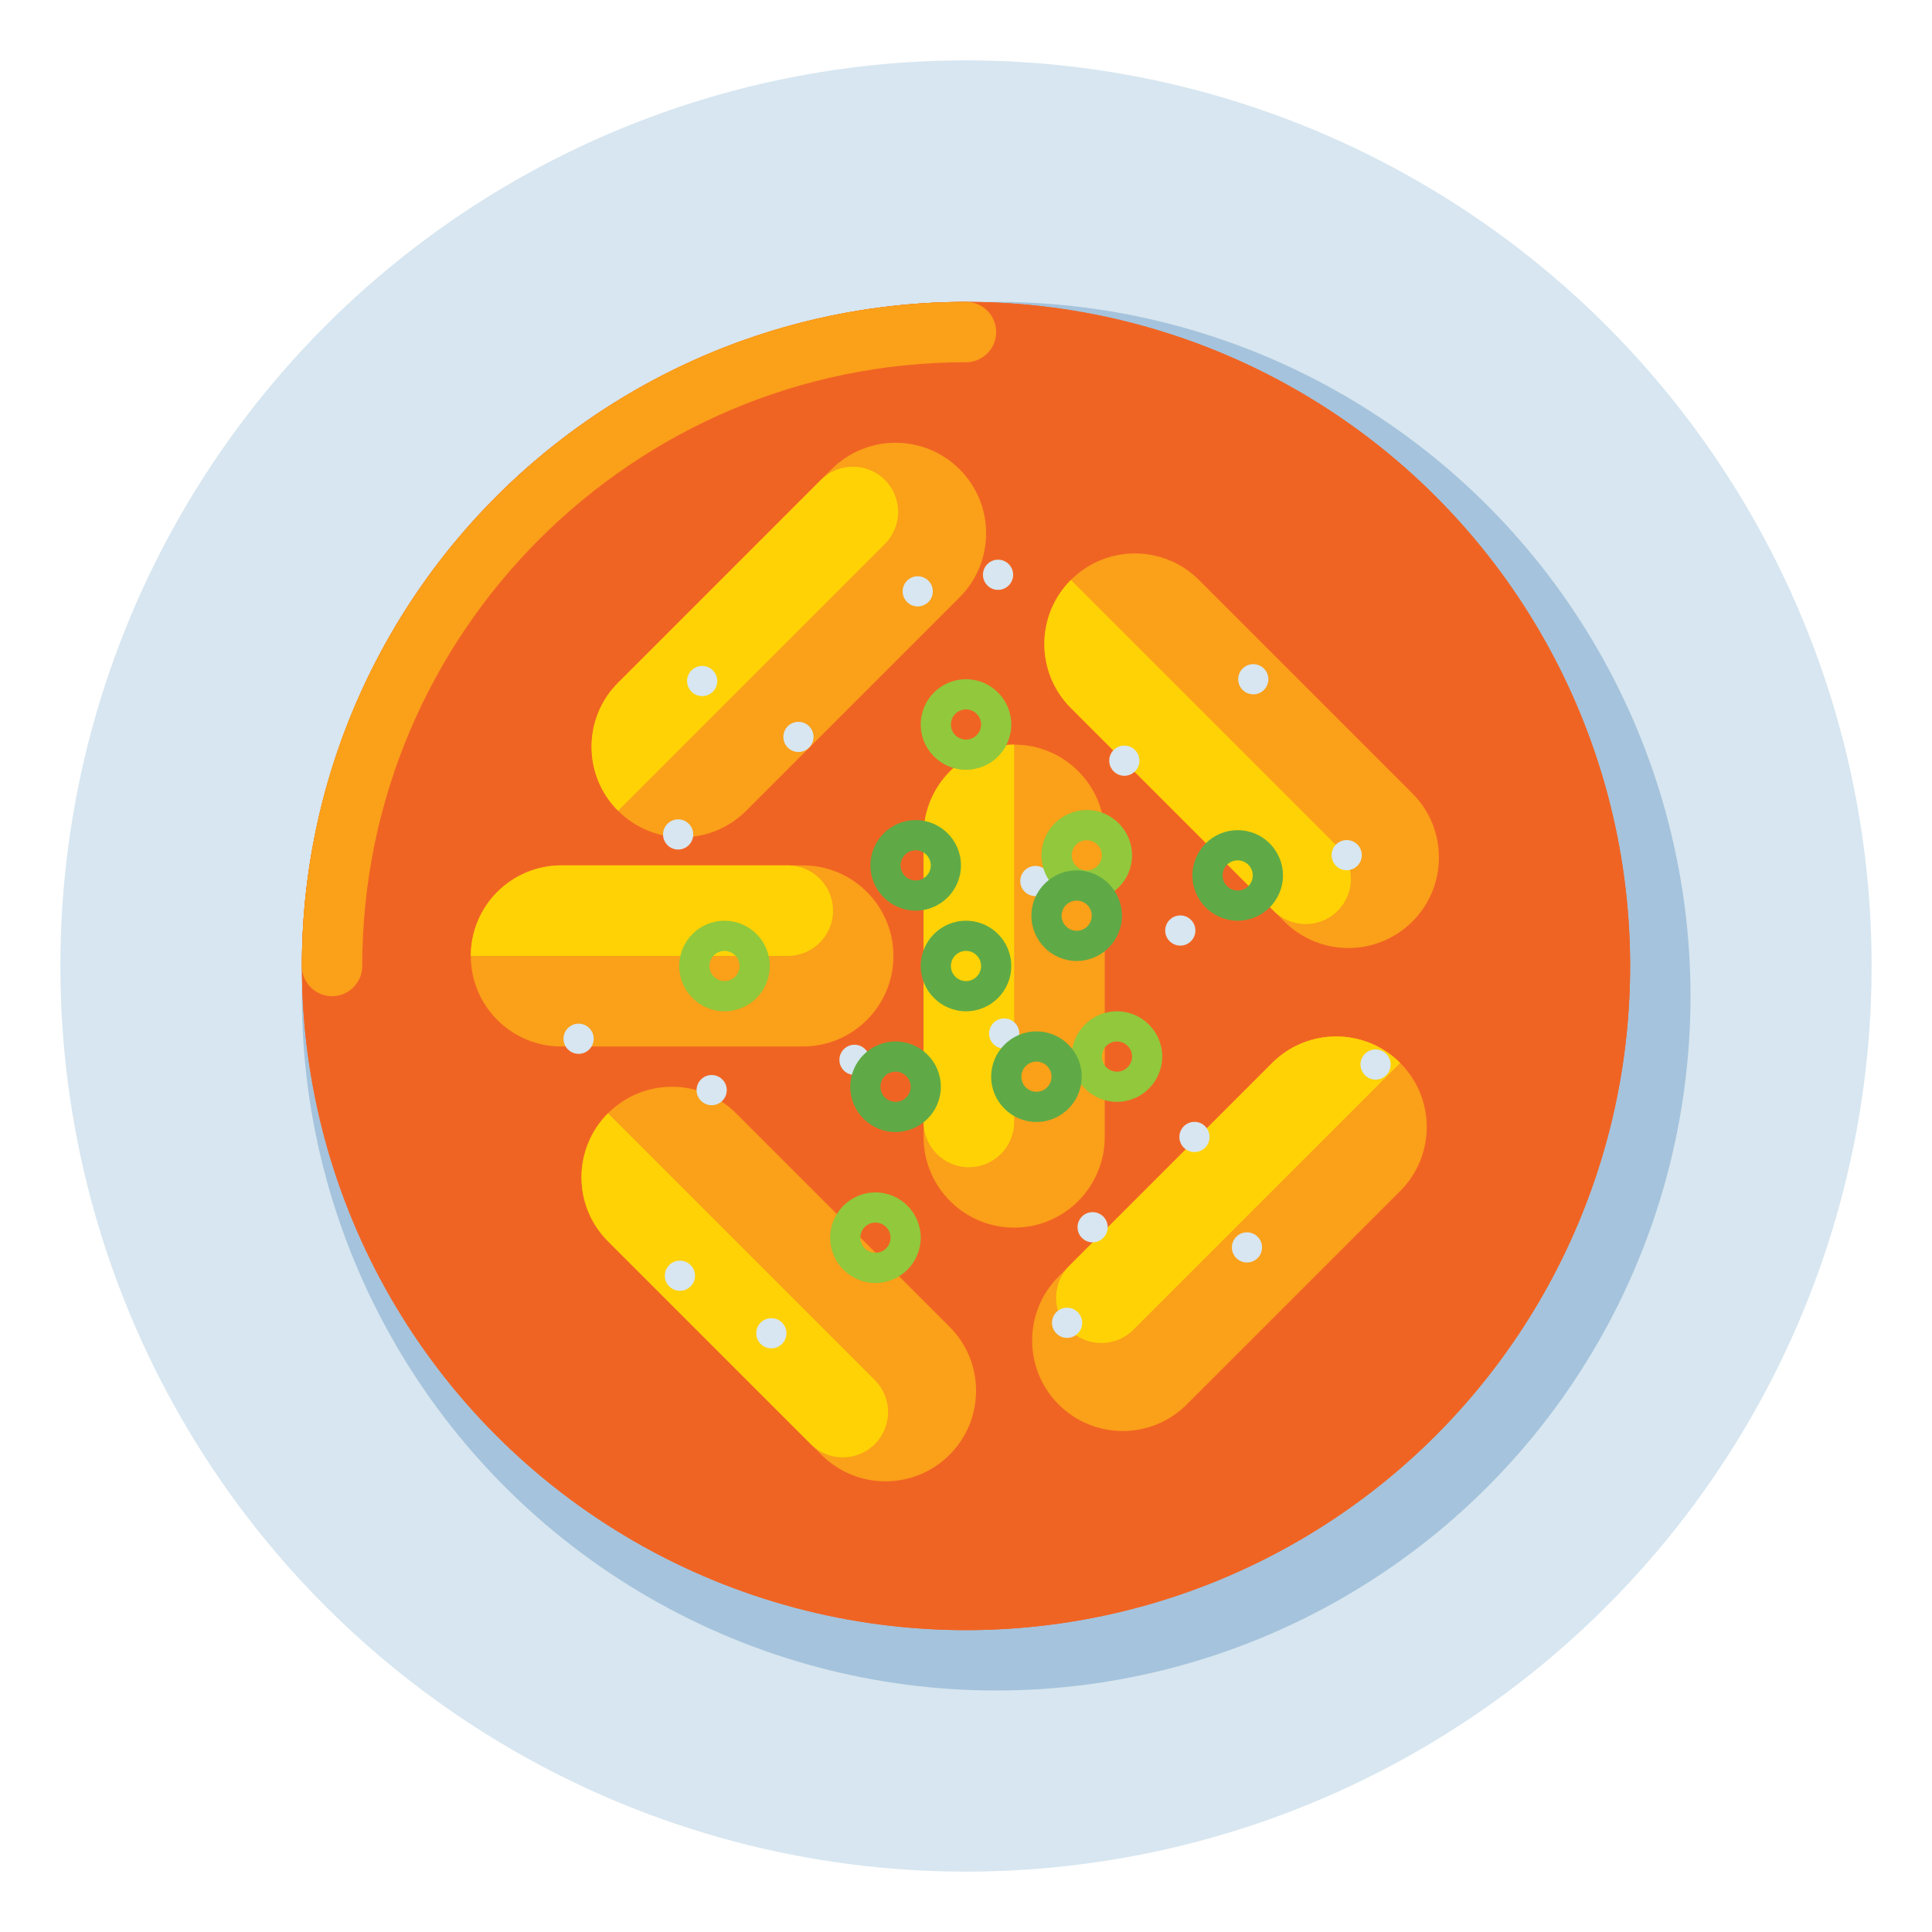 <svg id="Layer_1" enable-background="new 0 0 512 512" height="512" viewBox="0 0 512 512" width="512" xmlns="http://www.w3.org/2000/svg"><g><g><circle cx="256" cy="256" fill="#d7e6f0" r="240"/></g><g><circle cx="264" cy="264" fill="#a5c3dc" r="184"/></g><g><g><circle cx="256" cy="256" fill="#f06423" r="176"/></g><g><path d="m88 264c-4.418 0-8-3.582-8-8 0-97.047 78.953-176 176-176 4.418 0 8 3.582 8 8s-3.582 8-8 8c-88.224 0-160 71.776-160 160 0 4.418-3.582 8-8 8z" fill="#faa019"/></g></g><g><g><circle cx="256" cy="256" fill="#f06423" r="176"/></g><path d="m88 264c4.418 0 8-3.582 8-8 0-88.224 71.776-160 160-160 4.418 0 8-3.582 8-8s-3.582-8-8-8c-97.202 0-176 78.798-176 176 0 4.418 3.582 8 8 8z" fill="#faa019"/></g><g><g><path d="m268.765 325.333c-13.255 0-24-10.745-24-24v-80c0-13.255 10.745-24 24-24 13.255 0 24 10.745 24 24v80c0 13.255-10.745 24-24 24z" fill="#faa019"/></g><g><path d="m256.765 309.333c6.627 0 12-5.373 12-12v-100c-13.255 0-24 10.745-24 24v76c0 6.628 5.372 12 12 12z" fill="#ffd205"/></g></g><g><g><path d="m251.637 385.539c-9.373 9.373-24.569 9.373-33.941 0l-56.569-56.569c-9.373-9.373-9.373-24.569 0-33.941 9.373-9.373 24.569-9.373 33.941 0l56.569 56.569c9.373 9.373 9.373 24.569 0 33.941z" fill="#faa019"/></g><g><path d="m231.838 382.711c4.686-4.686 4.686-12.284 0-16.971l-70.711-70.711c-9.373 9.373-9.373 24.569 0 33.941l53.74 53.74c4.687 4.687 12.285 4.687 16.971.001z" fill="#ffd205"/></g></g><g><g><path d="m236.765 253.333c0-13.255-10.745-24-24-24h-64c-13.255 0-24 10.745-24 24 0 13.255 10.745 24 24 24h64c13.255 0 24-10.745 24-24z" fill="#faa019"/></g><g><path d="m220.765 241.333c0 6.627-5.373 12-12 12h-84c0-13.255 10.745-24 24-24h60c6.627 0 12 5.373 12 12z" fill="#ffd205"/></g></g><g><g><path d="m254.304 124.363c-9.373-9.373-24.569-9.373-33.941 0l-56.569 56.569c-9.373 9.373-9.373 24.569 0 33.941 9.373 9.373 24.569 9.373 33.941 0l56.569-56.569c9.372-9.373 9.372-24.569 0-33.941z" fill="#faa019"/></g><g><path d="m234.505 127.191c4.686 4.686 4.686 12.284 0 16.971l-70.711 70.711c-9.373-9.373-9.373-24.569 0-33.941l53.74-53.74c4.687-4.687 12.285-4.687 16.971-.001z" fill="#ffd205"/></g></g><g><g><path d="m374.304 244.206c-9.373 9.373-24.569 9.373-33.941 0l-56.569-56.569c-9.373-9.373-9.373-24.569 0-33.941 9.373-9.373 24.569-9.373 33.941 0l56.569 56.569c9.372 9.372 9.372 24.568 0 33.941z" fill="#faa019"/></g><g><path d="m354.505 241.377c4.686-4.686 4.686-12.284 0-16.971l-70.711-70.711c-9.373 9.373-9.373 24.569 0 33.941l53.74 53.74c4.687 4.688 12.285 4.688 16.971.001z" fill="#ffd205"/></g></g><g><g><path d="m280.559 372.206c-9.373-9.373-9.373-24.569 0-33.941l56.569-56.569c9.373-9.373 24.569-9.373 33.941 0 9.373 9.373 9.373 24.569 0 33.941l-56.569 56.569c-9.372 9.372-24.568 9.372-33.941 0z" fill="#faa019"/></g><g><path d="m283.387 352.407c4.686 4.686 12.284 4.686 16.971 0l70.711-70.711c-9.373-9.373-24.569-9.373-33.941 0l-53.74 53.74c-4.687 4.687-4.687 12.284-.001 16.971z" fill="#ffd205"/></g></g><g><g><circle cx="332.134" cy="180.006" fill="#d7e6f0" r="4"/></g><g><circle cx="297.961" cy="201.59" fill="#d7e6f0" r="4"/></g><g><circle cx="264.495" cy="152.321" fill="#d7e6f0" r="4"/></g><g><circle cx="211.596" cy="195.29" fill="#d7e6f0" r="4"/></g><g><circle cx="186.084" cy="180.481" fill="#d7e6f0" r="4"/></g><g><circle cx="243.207" cy="156.712" fill="#d7e6f0" r="4"/></g><g><circle cx="188.598" cy="288.893" fill="#d7e6f0" r="4"/></g><g><circle cx="153.334" cy="275.279" fill="#d7e6f0" r="4"/></g><g><circle cx="179.715" cy="221.138" fill="#d7e6f0" r="4"/></g><g><circle cx="316.549" cy="301.304" fill="#d7e6f0" r="4"/></g><g><circle cx="266.125" cy="273.893" fill="#d7e6f0" r="4"/></g><g><circle cx="274.378" cy="233.482" fill="#d7e6f0" r="4"/></g><g><circle cx="364.54" cy="282.111" fill="#d7e6f0" r="4"/></g><g><circle cx="312.791" cy="246.598" fill="#d7e6f0" r="4"/></g><g><circle cx="356.893" cy="226.624" fill="#d7e6f0" r="4"/></g><g><circle cx="204.415" cy="353.332" fill="#d7e6f0" r="4"/></g><g><circle cx="180.188" cy="338.077" fill="#d7e6f0" r="4"/></g><g><circle cx="226.451" cy="280.869" fill="#d7e6f0" r="4"/></g><g><circle cx="282.782" cy="350.555" fill="#d7e6f0" r="4"/></g><g><circle cx="289.557" cy="325.23" fill="#d7e6f0" r="4"/></g><g><circle cx="330.461" cy="330.577" fill="#d7e6f0" r="4"/></g></g><g><path d="m256 204c-6.617 0-12-5.383-12-12s5.383-12 12-12 12 5.383 12 12-5.383 12-12 12zm0-16c-2.206 0-4 1.794-4 4s1.794 4 4 4 4-1.794 4-4-1.794-4-4-4z" fill="#91c83c"/></g><g><path d="m192 268c-6.617 0-12-5.383-12-12s5.383-12 12-12 12 5.383 12 12-5.383 12-12 12zm0-16c-2.206 0-4 1.794-4 4s1.794 4 4 4 4-1.794 4-4-1.794-4-4-4z" fill="#91c83c"/></g><g><path d="m296 292c-6.617 0-12-5.383-12-12s5.383-12 12-12 12 5.383 12 12-5.383 12-12 12zm0-16c-2.206 0-4 1.794-4 4s1.794 4 4 4 4-1.794 4-4-1.794-4-4-4z" fill="#91c83c"/></g><g><path d="m288 238.667c-6.617 0-12-5.383-12-12s5.383-12 12-12 12 5.383 12 12-5.383 12-12 12zm0-16c-2.206 0-4 1.794-4 4s1.794 4 4 4 4-1.794 4-4-1.794-4-4-4z" fill="#91c83c"/></g><g><path d="m232 340c-6.617 0-12-5.383-12-12s5.383-12 12-12 12 5.383 12 12-5.383 12-12 12zm0-16c-2.206 0-4 1.794-4 4s1.794 4 4 4 4-1.794 4-4-1.794-4-4-4z" fill="#91c83c"/></g><g><path d="m256 268c-6.617 0-12-5.383-12-12s5.383-12 12-12 12 5.383 12 12-5.383 12-12 12zm0-16c-2.206 0-4 1.794-4 4s1.794 4 4 4 4-1.794 4-4-1.794-4-4-4z" fill="#5faa46"/></g><g><path d="m328 244c-6.617 0-12-5.383-12-12s5.383-12 12-12 12 5.383 12 12-5.383 12-12 12zm0-16c-2.206 0-4 1.794-4 4s1.794 4 4 4 4-1.794 4-4-1.794-4-4-4z" fill="#5faa46"/></g><g><path d="m285.333 254.667c-6.617 0-12-5.383-12-12s5.383-12 12-12 12 5.383 12 12-5.383 12-12 12zm0-16c-2.206 0-4 1.794-4 4s1.794 4 4 4 4-1.794 4-4-1.794-4-4-4z" fill="#5faa46"/></g><g><path d="m242.667 241.333c-6.617 0-12-5.383-12-12s5.383-12 12-12 12 5.383 12 12-5.384 12-12 12zm0-16c-2.206 0-4 1.794-4 4s1.794 4 4 4 4-1.794 4-4-1.795-4-4-4z" fill="#5faa46"/></g><g><path d="m274.667 297.333c-6.617 0-12-5.383-12-12s5.383-12 12-12 12 5.383 12 12-5.384 12-12 12zm0-16c-2.206 0-4 1.794-4 4s1.794 4 4 4 4-1.794 4-4-1.795-4-4-4z" fill="#5faa46"/></g><g><path d="m237.333 300c-6.617 0-12-5.383-12-12s5.383-12 12-12 12 5.383 12 12-5.383 12-12 12zm0-16c-2.206 0-4 1.794-4 4s1.794 4 4 4 4-1.794 4-4-1.794-4-4-4z" fill="#5faa46"/></g></g></svg>